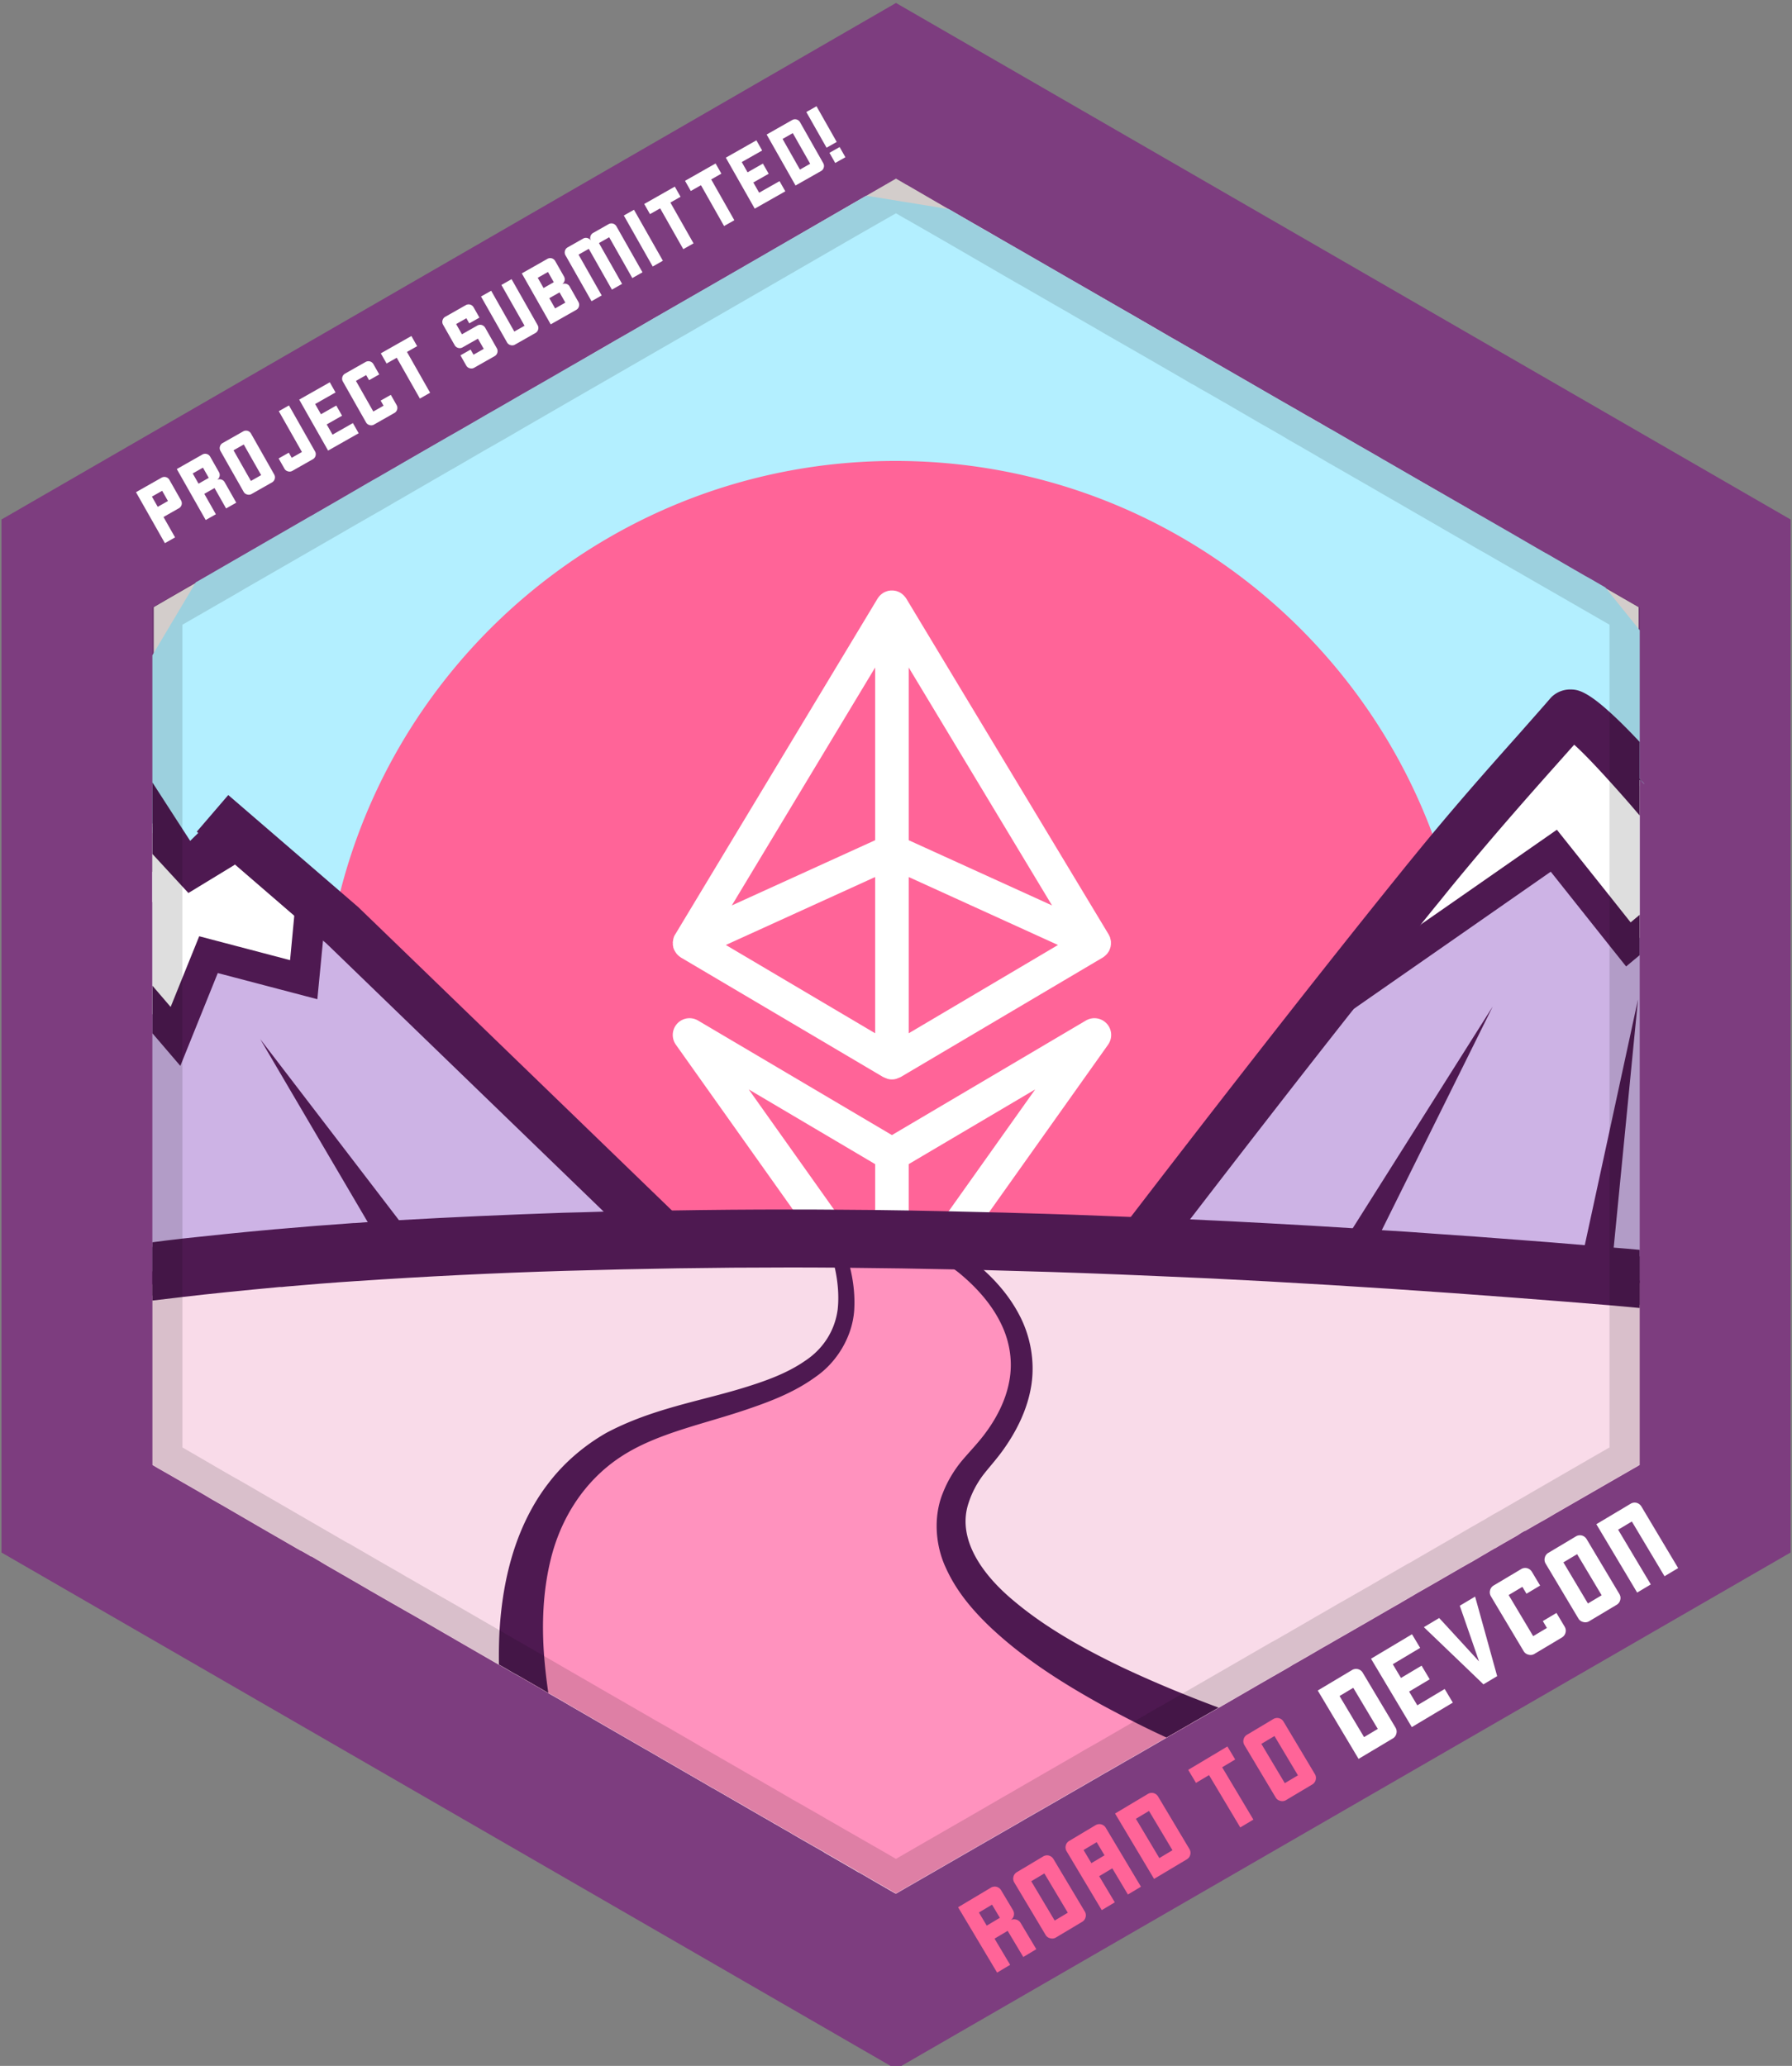 <svg xmlns="http://www.w3.org/2000/svg" id="Layer_1" x="0" y="0" version="1.1" viewBox="0 0 111.031 127.992" xml:space="preserve"><rect x="0" y="0" width="111.031" height="127.992" fill="#808080" stroke="none"/><style>.st5{fill:#ff6498}.st6{fill:#4e1951}.st7{fill:#cdb3e5}.st8{fill:#fff}</style><linearGradient id="SVGID_1_" x1="-289.467" x2="-288.76" y1="-260.315" y2="-259.608" gradientUnits="userSpaceOnUse"><stop offset="0" stop-color="#dedfe3"/><stop offset=".178" stop-color="#dadbdf"/><stop offset=".361" stop-color="#cecfd3"/><stop offset=".546" stop-color="#b9bcbf"/><stop offset=".732" stop-color="#9ca0a2"/><stop offset=".918" stop-color="#787d7e"/><stop offset="1" stop-color="#656b6c"/></linearGradient><path id="Layer_63_4_" fill="#7d3d7f" d="M110.943 96.184l-55.428 32-55.423-32v-64l55.423-32 55.428 32z"/><path fill="#f2ece9" d="M101.526 37.617v53.14l-1.45.83-.19.11-.2.11v.01l-.41.24-.25.14-2.54 1.47-2.04 1.17-.14.08-1.18.68-.41.23-1.55.9-.02.01-.29.16-.13.05-.11.07-1.44.83-.7.4-.65.37-.24.14-.17.1-.01.01-.34.19-.3.17-.82.47-.23.13-.04.03-.72.41v.01l-.51.29-.45.26-.02.02h-.01l-1.07.62-.16.09-.31.18-.24.14-.23.14-.21.13-.06.03-.97.56-.06.04-.09.05-.18.1-.09.05-.12.07-.08.05-.41.24-.03.01-.16.09v.01l-.78.45-.06.03-.12.06-.02.02-.04.02-.29.17-.15.09-.06.03-.27.16-.13.07-.11.06-.16.09-.13.08-.05.03-.3.17-.02.01-.08.05-.14.08-.02.01h-.01l-.71.42-1.01.59-.05.03-.15.08-.25.14v.01l-.27.15-.1.06-.05.03-.16.09-.84.48-.11.07-.42.24-.01.01-1.05.61-.15.08-.63.36-.06.03-.07.04-.25.14v.01l-.84.48-.03.01-.04.03-.31.18h-.01l-1.3.76-.12.07-.07.04-.18.11-.04.02-.24.14-.09.05-.73.42-.29.17-.56.32-.31.18-.04.03-.01.01-.52.3-1.49.85-.01.01-.3.17-.13.08-2.24 1.29-.99.57-.05.03-.01.01-.24.13-.21.12-1.01.59-.83.47-.13.08-.56.32h-.01l-.32.19-.46.27-.02.01-.35-.2-1.07-.62-.54-.32-.23-.13-.08-.04-.03-.01-.04-.02-.2-.12-.55-.32-.95-.55-.32-.18-.1-.07-.78-.45-.58-.33-1.16-.68-.08-.04-.26-.15-.09-.05-.16-.09-.03-.03-.09-.05-.2-.11-.12-.07-.15-.09-.29-.17-.16-.09-.36-.2-.71-.41-.1-.06-.53-.31-.88-.51-.22-.12-.27-.16-1.66-.96-.78-.45-.28-.16-.56-.33-.77-.44-2.41-1.39-.69-.4-.03-.02-1.3-.75-.39-.23-.54-.31-.8-.46-.14-.09-.01-.01-.03-.02-.37-.21-.23-.13-.47-.27-.56-.32-.18-.1-.02-.01-.27-.15-.07-.04-.06-.04-.15-.09-.43-.25-.37-.21-.13-.08-.03-.02-.27-.15-.19-.11-.29-.17-.55-.32-.04-.02-.16-.1-.39-.23-.09-.05-.44-.25-.06-.03-.78-.46-.16-.09-.48-.28-.84-.48-.61-.35-.23-.13-.59-.34-.09-.05-.12-.07-.31-.18-.07-.04-.01-.01-.11-.06-.1-.06h-.01l-.01-.01-.7-.4-.33-.19c-.01-.01-.01-.01-.02-.01l-.05-.03-.69-.4-.35-.2v-.01l-.67-.38-.1-.06-.21-.12-.13-.08-.15-.09-.04-.02-.49-.28-2.11-1.23-.29-.17s-.01 0-.02-.01l-.28-.16-.04-.02-.01-.01-.23-.13-.47-.27h-.01l-1.3-.75-.03-.02-1-.58-.21-.12-1.86-1.07-.16-.09-1.48-.86-.04-.02-.04-.02-.03-.02v-53.14l.93-.54 1.04-.6 9.38-5.41.3-.17 2.3-1.33.38-.22.75-.44.98-.57.26-.15.1-.06.33-.19 1.5-.86.44-.25 2.56-1.47.6-.35.45-.26.53-.31.17-.09.6-.34.92-.53.14-.08.78-.45.02-.01.36-.21.09-.05.35-.21 1.1-.65.52-.3 1.19-.68.11-.06.34-.19.64-.37.22-.13.47-.28.21-.12.53-.3.66-.38h.01l.05-.03.06-.04.82-.47 1.46-.84.12-.07 1.86-1.07c0-.01.01-.01.01-.01l1.39-.8.19-.11.27-.16.11-.06.01-.01 4.9-2.84 2.48-1.43.65.38h.01l2.36 1.37 1.77 1.02.96.55.94.55h.01l.82.48.04.02.66.38 1.94 1.12.68.4h.01l.37.21 2.67 1.54.82.47.36.21.6.34 1.51.88 2.45 1.41 2.41 1.39.05.03 1.04.61 1.6.91.22.13.48.27.14.08.01.01.03.01.54.31.15.09.07.04h.01l.51.31.33.2h.02l.47.27.11.06.24.14.62.36.44.25.07.04.05.03.7.4.05.03.09.06.07.04 1.08.62.02.01.17.1.22.13h.01l.09.06.09.05.06.03.47.27.95.55.23.13.62.36.01.01 1.07.61.43.25.04.03v.01l.12.06.14.08.26.15.02.02.38.22 1.46.84.06.04.87.49.27.16.74.43.2.11.58.33.44.25 1.94 1.12 1.43.83 1.39.8z"/><path fill="#f9dbe9" d="M101.593 79.483v11.28l-.05.03-1.86 1.07-3.28 1.89-.02.01-.54.32-.34.19-.46.26-.03.02-.52.3h-.05v.01l-.12.07-.02.01-.05.03-.24.16-.86.49-.24.14-.2.12-.1.05-.21.12-1.24.73-.02.01-.11.06-.09.05-.07.04-.14.08-.16.09-1.16.67-.24.14-1.03.59-.3.17-.24.14-.01.01-.25.14v.01l-.08.04-.43.25-.06.04-.46.26-.33.19-1.07.62-1.39.8-.7.4-.1.06-.09.05-.24.14-.39.22-1.03.6-.28.16-.58.33-.21.13-.24.14-.63.36-.01.01-.13.07-.59.34-.21.12-2.59 1.5-.63.36-.47.27-.12.07-.02.01-.32.18-.2.12-.7.4-.17.1-.6.34-.76.44-.4.23-.43.25-.91.52-.09.05-.36.21-.75.43-.13.07-.22.13-.05.03-.27.16-.13.07-.6.35-.33.19-.16.09-1.47.85-.07.04-1.57.9-.02.01-.39.23-.19.11-2.4 1.38-.19.11-.59.34-3.59 2.07-.14.08-.55.32-.02-.01-.21-.12-.43-.25-.18-.1-2.3-1.33-.71-.41-.03-.02-.03-.01-.03-.02-.24-.14-.22-.13-.25-.15-.27-.15-.15-.08-.54-.31-.14-.08-.75-.43v-.01l-.52-.29-.38-.23-.24-.13-.09-.05-.3-.18-.04-.02-.13-.07-.45-.26-.1-.06-.24-.14-.84-.49h-.01l-1.39-.8-.22-.12-.27-.16-1.66-.96-.78-.45-.28-.16-.56-.33-.77-.44-2.41-1.39-.69-.4-.03-.02-1.3-.75-.39-.23-.54-.31-.41-.23-.39-.23-1.25-.72-.03-.02-.36-.2h-.01l-.19-.11-.44-.26-.39-.22-1.7-.98-3.37-1.95-.6-.34-.56-.32-.49-.28-1.22-.7-1.1-.64-1.58-.91-.99-.59h-.03l-.05-.02-.07-.05-.51-.29h-.02l-2.34-1.35-2.53-1.47-.37-.21-.28-.16-.25-.15-.05-.03-.41-.24-2.19-1.26-.39-.22-.37-.22v-11.19l1.86-.11 32.77-1.85.24-.01 7.02-.4.92-.05 3.69-.21.46.03 2.24.12.15.01.31.02 5.14.28h.01l4.11.23 14.72.82h.01l1.38.08 15.25.85 1.87.1z"/><path fill="#b3efff" d="M101.893 48.585l-.3-.27v.39l-1.87-1.76-1.41-1.32-.93-.88-3.42 3.17-.02.02-2.1 1.94-2.8 2.63-1.66 1.56-.33-.34-4.66-4.79-10.94-11.62-12.97-3.64-22.42 8.23-11.5 16.58-.87 1.25-.19.27-2.89-2.6-.47-.42-.47-.42-.73-.66-1.7-1.53-2.94-2.65-.26-.23-2.74.83-.71.21-.25.08-.35.1-.55-1.12v-11l2.69-4.52h.01l7.1-4.1h.01l1.92-1.11 1.65-.96.65-.37.78-.45.28-.16.07-.04.29-.17 2.88-1.66.44-.25.94-.54 1.15-.67.18-.1.89-.51.45-.26.36-.21 1.83-1.05.97-.56.45-.26 1.45-.83.52-.3.75-.44.44-.25.45-.26 1.52-.88.52-.3.59-.34 2.47-1.42 3-1.73.5-.29 1.37-.79 4.02-2.32.64-.37 5.11.83.02.01 1.5.87.96.55.92.53.02.02h.01l.76.43 3.57 2.06 2.76 1.59 1.01.58.87.51 1.5.87.03.01 6.3 3.63.24.14.87.5.23.13.14.08.45.27.14.08.01.01.03.01h.01l.53.31h.01l.02.01.2.11v.01l.37.21.16.09h.01l.81.47.36.21.59.34.47.27.09.05.71.41.07.04.13.08.11.06.97.56.02.01.05.03 1.14.66 1.74 1 1.06.61.69.4.3.17.02.01 1.91 1.1.74.43.12.07 1.21.7.04.02h.01l1.77 1.03.09.05.57.33.31.17.93.54 2.13 2.65v9.19c.1.11.2.23.3.35z"/><path fill="#ff92be" d="M71.673 105.835l2.27.85-.2.12-.7.4-.17.1-.6.34-.76.44-.4.23-.43.25-.91.52-.09.05-.36.21-.75.43-.13.07-.22.13-.05.03-.27.16-.13.07-.6.35-.33.19-.16.09-1.47.85-.07.04-1.57.9-.02.01-.39.23-.19.11-2.4 1.38-.19.11-.59.34-3.59 2.07-.14.08-.55.32-.02-.01-.21-.12-.43-.25-.18-.1-2.3-1.33-.71-.41-.03-.02-.03-.01-.03-.02-.24-.14-.22-.13-.25-.15-.27-.15-.15-.08-.54-.31-.14-.08-.75-.43v-.01l-.52-.29-.38-.23-.24-.13-.09-.05-.3-.18-.04-.02-.13-.07-.45-.26-.1-.06-.24-.14-.84-.49h-.01l-1.39-.8-.22-.12-.27-.16-1.66-.96-.78-.45-.28-.16-.56-.33-.77-.44-2.41-1.39-.69-.4-.03-.02-1.3-.75-.39-.23-.54-.31-.41-.23-.39-.23-1.25-.72-.03-.02c-.28-.98-.56-1.96-.74-2.55-.1-.35-.16-.57-.16-.57l2.26-5.81 2.36-3.35 3.72-2.54 3.63-1.36 4.71-1.45 2.81-1.99 1.27-1.73.27-2.35.06-1.68.02-.6.01-.17 1.15-.17.67-.1 2.62-.26 1.68-.16.12-.01.29-.03.05.07.27.35.11.14.84 1.08 2.45 3.17.72 4.35-2.45 4.35-1.81 3.72 2.18 5.17 9.61 6.16.65.24z"/><path d="M90.975 64.059c0 4.79-.958 9.366-2.683 13.534h-9.055c-2.36-.132-4.647-.24-6.887-.335a476.74 476.74 0 00-8.624-.312c.252.204.503.42.767.647H36.106l-.108-.132-.36-.467-.047-.06c-4.899.156-9.21.384-12.948.635a35.434 35.434 0 01-2.084-19.918c3.007-16.553 17.5-29.094 34.915-29.094 16.469 0 30.314 11.211 34.327 26.41a35.557 35.557 0 011.174 9.092z" class="st5"/><path d="M51.423 73.245l.006.002c-.015-.002-.004-.014-.006-.002zM73.263 104.925c.74.3 1.49.59 2.24.87l-.63.36-.47.27-.12.07-.02.01-.32.18-.2.12-.7.4-.17.1-.6.34c-.68-.31-1.36-.64-2.03-.98a92.5 92.5 0 01-1.96-1.03c-2.45-1.36-4.86-2.87-6.97-4.87-1.05-1.01-2.04-2.16-2.69-3.59-.67-1.4-.81-3.21-.2-4.69.29-.74.7-1.41 1.17-1.98.51-.6.94-1.04 1.34-1.56.78-1.01 1.38-2.16 1.6-3.37.23-1.2.04-2.46-.52-3.59-.55-1.13-1.42-2.13-2.42-2.98-.15-.13-.3-.25-.46-.36-.49-.39-1-.74-1.54-1.05-.21-.13-.41-.25-.63-.36-.18-.1-.37-.2-.56-.28a19.8 19.8 0 00-2.9-1.18c.24.01.47.01.72.03h.01l.01.01c.2.46.9.51 1.08.1.08.01.16.01.23.02.15.02.27-.01.38-.06.07-.04.13-.09.18-.15.06.03.13.05.19.08.85.36 1.67.78 2.46 1.26.01 0 .02.01.03.02.19.12.39.24.58.37.07.05.14.09.21.14.25.17.49.35.73.54.22.18.43.36.64.55.86.78 1.62 1.68 2.18 2.74.7 1.3 1 2.88.77 4.38s-.92 2.87-1.76 4.04c-.42.59-.94 1.15-1.29 1.62-.36.5-.64 1.04-.82 1.59-.79 2.23.8 4.47 2.74 6.09 1.97 1.67 4.32 2.98 6.73 4.14 1.23.58 2.49 1.13 3.76 1.64zM52.923 81.215c-.12 1.6-1.06 3.16-2.35 4.06-1.28.94-2.71 1.5-4.11 1.98-2.79.97-5.74 1.51-8 3-2.27 1.49-3.76 3.85-4.37 6.48-.45 1.89-.53 3.87-.38 5.86.06.77.15 1.53.26 2.29l-.39-.23-1.25-.72-.03-.02-.36-.2h-.01l-.19-.11-.44-.26-.39-.22c-.01-.7 0-1.41.04-2.12.1-1.65.36-3.3.87-4.91.48-1.5 1.19-2.96 2.17-4.22.97-1.27 2.21-2.32 3.57-3.1 2.82-1.5 5.75-1.95 8.49-2.79 1.37-.42 2.71-.9 3.82-1.67 1.13-.74 1.86-1.88 2.03-3.2.09-.84.01-1.72-.18-2.58-.07-.32-.16-.63-.26-.94-.04-.14-.08-.28-.13-.41-.02-.05-.03-.1-.05-.15-.14-.41-.32-.81-.49-1.21l.89-.03c.14.31.3.61.42.93.05.14.1.27.15.41.06.15.11.31.16.46.04.12.07.23.1.34.06.2.12.4.16.61.21.86.31 1.75.25 2.67z" class="st6"/><path d="M101.893 48.585l-.3-.27v31.02c-.63-.05-1.25-.11-1.87-.16-2.33-.2-4.61-.39-6.85-.56-2.78-.22-5.5-.41-8.16-.58-.68-.05-1.36-.09-2.04-.13-1.79-.12-3.54-.22-5.26-.31-2.36-.13-4.65-.24-6.89-.34.02-.02.03-.05.06-.07a239.973 239.973 0 012.14-2.79c.29-.37.59-.76.9-1.17l.02-.02c.29-.38.6-.77.91-1.18 0-.01.01-.02.02-.03.24-.31.49-.62.74-.95a1600.64 1600.64 0 017.28-9.33c.38-.48.76-.96 1.14-1.43a523.607 523.607 0 015.58-6.97c1.7-2.04 3.29-3.87 4.63-5.38l.02-.02c1.44-1.63 2.57-2.88 3.2-3.64.24-.29 1.28.6 2.56 1.93.59.61 1.23 1.31 1.87 2.03.1.11.2.23.3.35zM15.363 50.695l-.86.84-1.33-1.15zM41.193 76.655c-4.06.12-11.69.41-16.3.64-.41.02-.79.04-1.15.06-.43.03-.82.05-1.15.07-.04.01-.08.01-.11.01-1.68.12-4.89.48-4.89.48-.09.01-.18.01-.26.03h-.09c-2.25.2-4.23.4-5.94.59-.66.09-1.28.16-1.86.23v-27.54l.9 1.39.58.9c.1.16.23.26.38.31.65.23 1.59-.5 1.44-.57l.49-.48 1.07-1.05.2-.19 5.13 4.44h.01l.01.01.1.09.44.38.52.45.51.44 2.47 2.39 15.81 15.29h.01l1.68 1.63z" class="st7"/><path d="M19.753 56.055v.02l-.08.49-.19 1.25-.44 2.91-6.29-1.49-1.45 3.83-.49 1.29-1.37-1.53v-11.82l1.15 1.53.71.93.29.39 1.64-1.08.82-.54 3.19 2.14 2.39 1.6h.01l.01.01zM101.593 48.315v9.78l-.7.48-1.17-1.47-3.21-4.04-6.32 3.58-3.02 1.71-2.46 1.39.25-.32 4.46-5.75 3.28-4.22 4.79-3.27.05-.04.77-.52.1-.07 1.31 1.14zM68.783 58.115v-.03c-.03-.07-.06-.13-.09-.19l-12.54-20.81c-.02-.03-.03-.05-.05-.07-.01-.01-.02-.03-.03-.04-.06-.07-.13-.14-.21-.2-.01-.01-.02-.01-.03-.02a.898.898 0 00-.28-.13s-.01 0-.01-.01h-.02c-.03-.01-.07-.01-.1-.02-.03 0-.05-.01-.07-.01h-.18c-.02 0-.04.01-.06.01-.04 0-.07.01-.11.02h-.02c0 .01-.01.01-.01.01-.1.03-.2.07-.28.13-.01.01-.02.01-.03.02-.08.06-.15.12-.21.2-.01.01-.02.03-.03.04-.02.02-.03.04-.05.07l-12.54 20.81c-.04.06-.07.12-.09.19 0 .01-.01.02-.01.03-.02.08-.03.15-.04.22 0 .01-.01.03-.01.04s.01.02.01.03c-.01.08 0 .15.01.22.01.01.01.03.01.04v.02c.02.07.05.15.09.22a1.527 1.527 0 00.14.21c.02.01.03.03.05.05.06.06.13.11.2.16l12.54 7.41h.02c.05.03.1.05.16.07.03.01.05.03.08.03.09.03.18.04.27.04.09 0 .18-.01.27-.04.03 0 .05-.02.08-.03.06-.02.11-.04.17-.07h.01l12.53-7.41c.08-.05.14-.1.2-.16l.05-.05c.05-.05.08-.11.12-.16.01-.02.02-.04.03-.05.03-.07.06-.15.08-.22 0-.01 0-.01.01-.02v-.04c.02-.07.02-.14.02-.22v-.07c-.01-.07-.02-.14-.05-.22zm-14.56 5.9l-9.25-5.47 9.25-4.21v9.68zm0-11.96l-8.88 4.04 8.88-14.74v10.7zm2.08-10.7l8.88 14.74-8.88-4.04v-10.7zm4.11 20.23l-4.11 2.43v-9.68l9.25 4.21-5.14 3.04z" class="st8"/><path d="M68.573 63.417c-.332-.36-.87-.44-1.292-.191l-12.018 7.097-12.012-7.097a1.039 1.039 0 00-1.376 1.495l7.672 10.808c.609.035 1.22.077 1.84.135.277.027.562.042.846.06l-5.842-8.23 7.833 4.629v3.693c.688.02 1.383.04 2.078.066v-3.76l7.837-4.628-6.028 8.488c.792.064 1.568.168 2.325.315l8.22-11.575c.283-.4.25-.944-.083-1.305z" class="st8"/><path d="M101.593 77.435v3.6c-.62-.06-1.25-.11-1.87-.17-1.97-.16-3.91-.32-5.79-.46-5.17-.4-10.36-.74-15.42-1.02-2.36-.13-4.64-.24-6.87-.33-2.97-.13-5.84-.24-8.59-.31l-2.1-.06c-.21 0-.42-.01-.63-.01l-1.19-.03c-2.23-.05-4.38-.08-6.46-.1-.06 0-.12 0-.18-.01h-.77c-1.01-.01-1.99-.01-2.96-.01-4.48 0-8.98.07-13.75.21-4.39.13-8.73.35-12.88.63-1.57.1-3.02.22-4.38.34l-.29.03h-.13c-2.34.22-4.35.42-6.03.62-.67.08-1.29.15-1.86.22v-3.61c.57-.08 1.19-.15 1.86-.23 1.64-.18 3.57-.38 5.78-.58l.15-.01c.04 0 .07-.01.11-.01 1.48-.13 2.96-.25 4.55-.36h.08l.81-.06 1.93-.12c3.32-.19 6.74-.34 10.19-.46.84-.02 1.68-.04 2.5-.07.71-.01 1.4-.02 2.1-.04h.01l2.12-.03c2.4-.04 4.77-.06 7.13-.06h.36c.84 0 1.69 0 2.56.01.83.01 1.68.01 2.54.02l2.08.03c.82.02 1.64.03 2.48.05l2.49.06h.01c.62.01 1.23.03 1.86.05 2.24.06 4.54.14 6.92.24.57.02 1.15.04 1.74.07h.09c.61.03 1.22.05 1.84.08 1.63.07 3.28.16 4.97.25s3.4.19 5.11.3c.6.04 1.2.07 1.8.12 1.04.06 2.08.13 3.13.21 1.82.12 3.65.26 5.47.4 1.3.1 2.63.2 3.98.32.51.04 1.02.08 1.53.13.09 0 .17.01.26.02.53.04 1.07.09 1.61.14zM101.593 56.675v2.5l-.84.7-1.03-1.29-3.64-4.58-5.64 3.93-6.58 4.58-.01.01v.01l-.47.32-.79-1.14-.3-.43 1.44-1 1.23-.86 3.07-2.14v-.01l2-1.39 6.43-4.48 3.26 4.09 1.31 1.65zM20.233 56.035l-.04.42-.05.53-.13 1.29-.35 3.63-6.17-1.62-2.19 5.43-.13.32-1.73-2.02v-2.95l1.13 1.32.73-1.81 1.04-2.57 5.63 1.48.26-2.75.09-.89.62.06.69.07h.01z" class="st6"/><path d="M82.531 78.125l9.957-15.769-8.286 16.707zM24.046 77.863l-7.923-13.487 9.513 12.417zM97.979 78.125l3.511-16.208-1.617 16.505z" class="st6"/><path d="M84.963 59.425l-1.23.86c-.38.47-.76.95-1.14 1.43a1600.51 1600.51 0 00-7.28 9.33c-.25.33-.5.64-.74.95-.01.01-.02.02-.02.03-.31.41-.62.8-.91 1.18l-.02.02c-.31.41-.61.8-.9 1.17s-.57.73-.83 1.07c.61.03 1.22.05 1.84.08 2.57-3.34 6.29-8.16 10.12-13.01v-.01l.01-.01c1.11-1.4 2.22-2.8 3.31-4.16l.86-1.07-3.07 2.14zm0 0l-1.23.86c-.38.47-.76.95-1.14 1.43a1600.51 1600.51 0 00-7.28 9.33c-.25.33-.5.64-.74.95-.01.01-.02.02-.02.03-.31.41-.62.8-.91 1.18l-.02.02c-.31.41-.61.8-.9 1.17s-.57.73-.83 1.07c.61.03 1.22.05 1.84.08 2.57-3.34 6.29-8.16 10.12-13.01v-.01l.01-.01c1.11-1.4 2.22-2.8 3.31-4.16l.86-1.07-3.07 2.14zm0 0l-1.23.86c-.38.47-.76.95-1.14 1.43a1600.51 1600.51 0 00-7.28 9.33c-.25.33-.5.64-.74.95-.01.01-.02.02-.02.03-.31.41-.62.8-.91 1.18l-.02.02c-.31.41-.61.8-.9 1.17s-.57.73-.83 1.07c.61.03 1.22.05 1.84.08 2.57-3.34 6.29-8.16 10.12-13.01v-.01l.01-.01c1.11-1.4 2.22-2.8 3.31-4.16l.86-1.07-3.07 2.14zm0 0l-1.23.86c-.38.47-.76.95-1.14 1.43a1600.51 1600.51 0 00-7.28 9.33c-.25.33-.5.64-.74.95-.01.01-.02.02-.02.03-.31.41-.62.8-.91 1.18l-.02.02c-.31.41-.61.8-.9 1.17s-.57.73-.83 1.07c.61.03 1.22.05 1.84.08 2.57-3.34 6.29-8.16 10.12-13.01v-.01l.01-.01c1.11-1.4 2.22-2.8 3.31-4.16l.86-1.07-3.07 2.14zm0 0l-1.23.86c-.38.47-.76.95-1.14 1.43a1600.51 1600.51 0 00-7.28 9.33c-.25.33-.5.64-.74.95-.01.01-.02.02-.02.03-.31.41-.62.8-.91 1.18l-.02.02c-.31.41-.61.8-.9 1.17s-.57.73-.83 1.07c.61.03 1.22.05 1.84.08 2.57-3.34 6.29-8.16 10.12-13.01v-.01l.01-.01c1.11-1.4 2.22-2.8 3.31-4.16l.86-1.07-3.07 2.14zm16.63-11.19v-2.27c-.76-.81-1.37-1.41-1.87-1.86-1.52-1.38-2.05-1.38-2.41-1.39h-.02c-.5 0-.97.22-1.28.6-.43.5-1.08 1.23-1.89 2.15-1.38 1.55-3.3 3.7-5.38 6.2-.55.66-1.11 1.35-1.69 2.06l-.24.3c-6.07 7.51-13.29 16.86-16.75 21.37-.27.35-.51.66-.73.95l-.58.76-.39.51-.78 1.02 2.88.12c2.23.09 4.51.2 6.87.33 5.07.28 10.26.62 15.42 1.02 2.26.18 4.59.37 6.97.57.62.06 1.24.11 1.87.17v-3.01l-1.65-.15c-.07 0-.15-.01-.22-.02-.54-.04-1.08-.09-1.61-.14-1.75-.14-3.46-.28-5.13-.41-1.46-.11-2.92-.22-4.38-.32-1.06-.08-2.12-.15-3.17-.21-.62-.05-1.24-.09-1.85-.12-2.04-.14-4.08-.26-6.09-.37-1.37-.07-2.71-.14-4.03-.2.09-.12.18-.23.27-.35 2.57-3.34 6.29-8.16 10.12-13.01v-.01l.01-.01c1.11-1.4 2.22-2.8 3.31-4.16l.86-1.07v-.01c.38-.47.74-.92 1.11-1.37.23-.28.46-.57.68-.84 2.52-3.08 4.91-5.78 6.54-7.61.42-.47.8-.9 1.13-1.27.01-.02.03-.03.04-.05l.01.01c.55.49 1.31 1.29 2.18 2.25.58.64 1.22 1.36 1.87 2.13v-2.21l.3.27c-.1-.12-.2-.24-.3-.35zm-16.63 11.19l-1.23.86c-.38.47-.76.95-1.14 1.43a1600.51 1600.51 0 00-7.28 9.33c-.25.33-.5.64-.74.95-.01.01-.02.02-.02.03-.31.41-.62.8-.91 1.18l-.02.02c-.31.41-.61.8-.9 1.17s-.57.73-.83 1.07c.61.03 1.22.05 1.84.08 2.57-3.34 6.29-8.16 10.12-13.01v-.01l.01-.01c1.11-1.4 2.22-2.8 3.31-4.16l.86-1.07-3.07 2.14zm0 0l-1.23.86c-.38.47-.76.95-1.14 1.43a1600.51 1600.51 0 00-7.28 9.33c-.25.33-.5.64-.74.95-.01.01-.02.02-.02.03-.31.41-.62.8-.91 1.18l-.02.02c-.31.41-.61.8-.9 1.17s-.57.73-.83 1.07c.61.03 1.22.05 1.84.08 2.57-3.34 6.29-8.16 10.12-13.01v-.01l.01-.01c1.11-1.4 2.22-2.8 3.31-4.16l.86-1.07-3.07 2.14zm0 0l-1.23.86c-.38.47-.76.95-1.14 1.43a1600.51 1600.51 0 00-7.28 9.33c-.25.33-.5.64-.74.95-.01.01-.02.02-.02.03-.31.41-.62.8-.91 1.18l-.02.02c-.31.41-.61.8-.9 1.17s-.57.73-.83 1.07c.61.03 1.22.05 1.84.08 2.57-3.34 6.29-8.16 10.12-13.01v-.01l.01-.01c1.11-1.4 2.22-2.8 3.31-4.16l.86-1.07-3.07 2.14zm0 0l-1.23.86c-.38.47-.76.95-1.14 1.43a1600.51 1600.51 0 00-7.28 9.33c-.25.33-.5.64-.74.95-.01.01-.02.02-.02.03-.31.41-.62.8-.91 1.18l-.02.02c-.31.41-.61.8-.9 1.17s-.57.73-.83 1.07c.61.03 1.22.05 1.84.08 2.57-3.34 6.29-8.16 10.12-13.01v-.01l.01-.01c1.11-1.4 2.22-2.8 3.31-4.16l.86-1.07-3.07 2.14zm0 0l-1.23.86c-.38.47-.76.95-1.14 1.43a1600.51 1600.51 0 00-7.28 9.33c-.25.33-.5.64-.74.95-.01.01-.02.02-.02.03-.31.41-.62.8-.91 1.18l-.02.02c-.31.41-.61.8-.9 1.17s-.57.73-.83 1.07c.61.03 1.22.05 1.84.08 2.57-3.34 6.29-8.16 10.12-13.01v-.01l.01-.01c1.11-1.4 2.22-2.8 3.31-4.16l.86-1.07-3.07 2.14zM44.323 77.595l-.01-.01-2.68-2.59-17.07-16.51-2.36-2.28-1.11-.96-6.95-5.99-.97 1.13-.98 1.14.09.08-.5.49-.48-.74-1.86-2.88v5.52l.21.32c.38.6.96.96 1.65 1.03.27.04.56.02.86-.04.42-.09 1.4-.47 1.86-1.21l.54-.53 3.67 3.17 1.25 1.08.53.46.17.14.22.21 17 16.44.21.21c-4.01.14-9.21.35-12.73.53h-.01c-.74.04-1.41.07-1.98.11l-.52.03-.33.03c-1.74.13-4.49.44-4.68.46-.04 0-.08 0-.12.01h-.13c-2.23.2-4.17.4-5.81.59-.67.07-1.29.15-1.86.22v3.01c.56-.06 1.18-.14 1.86-.22 1.68-.19 3.69-.4 6.03-.61l.43-.03c.03 0 3.2-.36 4.82-.47 3.77-.26 14.01-.64 18.66-.79l3.54-.11-.46-.44z" class="st6"/><path d="M14.993 55.985l-3.69-.07-1.86-.03v-2.98l1.86 2.02.37.4 2.89-1.76z" class="st8"/><path d="M99.463 36.395l-.93-.54-.31-.17-.57-.33-.09-.05-1.77-1.03h-.01l-.04-.02-1.21-.7-.12-.07-.74-.43-1.91-1.1-.02-.01-.3-.17-.69-.4-1.06-.61-1.74-1-1.14-.66-.05-.03-.02-.01-.97-.56-.11-.06-.13-.08-.07-.04-.71-.41-.09-.05-.47-.27-.59-.34-.36-.21-.81-.47h-.01l-.16-.09-.37-.21v-.01l-.2-.11-.02-.01h-.01l-.53-.31h-.01l-.03-.01-.01-.01-.14-.08-.45-.27-.14-.08-.23-.13-.87-.5-.24-.14-6.3-3.63-.03-.01-1.5-.87-.87-.51-1.01-.58-2.76-1.59-3.57-2.06-.76-.43h-.01l-.02-.02-.92-.53-.96-.55-1.5-.87-.02-.01-.25-.14-2.36-1.37h-.01l-.65-.38-1.84 1.06-.64.37-4.02 2.32-1.37.79-.5.29-3 1.73-2.47 1.42-.59.34-.52.3-1.52.88-.45.26-.44.25-.75.44-.52.3-1.45.83-.45.26-.97.56-1.83 1.05-.36.21-.45.26-.89.51-.18.1-1.15.67-.94.54-.44.25-2.88 1.66-.29.17-.07.04-.28.16-.78.45-.65.37-1.65.96-1.92 1.11h-.01l-7.1 4.1h-.01l-.33.19-2.06 1.19-.3.17v53.12l.37.22.39.22 2.19 1.26.41.24.05.03.25.15.28.16.37.21 2.53 1.47 2.34 1.35h.02l.51.29.07.05.05.02h.03l.99.59 1.58.91 1.1.64 1.22.7.49.28.56.32.6.34 3.37 1.95 1.7.98.39.22.44.26.19.11h.01l.36.2.03.02 1.25.72.39.23.41.23.54.31.39.23 1.3.75.03.02.69.4 2.41 1.39.77.44.56.33.28.16.78.45 1.66.96.27.16.22.12 1.39.8h.01l.84.49.24.14.1.06.45.26.13.07.04.02.3.18.09.05.24.13.38.23.52.29v.01l.75.43.14.08.54.31.15.08.27.15.25.15.22.13.24.14.03.02.03.01.03.02.71.41 2.3 1.33.18.1.43.25.21.12.02.01.55-.32.14-.08 3.59-2.07.59-.34.19-.11 2.4-1.38.19-.11.39-.23.02-.01 1.57-.9.07-.04 1.47-.85.16-.09.33-.19.6-.35.13-.07.27-.16.05-.03.22-.13.13-.07.75-.43.36-.21.09-.05.91-.52.43-.25.4-.23.76-.44.6-.34.17-.1.7-.4.2-.12.32-.18.02-.01.12-.07.47-.27.63-.36 2.59-1.5.21-.12.59-.34.13-.07.01-.01.63-.36.24-.14.21-.13.58-.33.28-.16 1.03-.6.39-.22.24-.14.09-.05.1-.06.7-.4 1.39-.8 1.07-.62.33-.19.46-.26.06-.04.43-.25.08-.04v-.01l.25-.14.01-.01.24-.14.3-.17 1.03-.59.24-.14 1.16-.67.16-.09.14-.08.07-.04.09-.05.11-.06.02-.01 1.24-.73.21-.12.1-.05.2-.12.24-.14.86-.49.24-.16.05-.03.02-.01.12-.07v-.01h.05l.52-.3.03-.02.46-.26.34-.19.54-.32.02-.01 3.28-1.89 1.86-1.07.05-.03v-53.12l-2.13-1.23zm.26 53.28l-1.2.69-3.22 1.86-.86.5-.09.05-1.47.85-.04.02-.07.04-.09.05-.02.01-.21.12-.24.14-.16.1-.27.15-.57.33-.06.03-.02.01-.03.02-.31.18-.5.29-1.12.65-.02.01-1.14.66-.67.39-.03.01-.05.03-.04.02-.07.04-.14.08-1.11.64-.02.01-.02.01-.89.52-1.43.82-.44.25-.04.02-.14.08-.34.2-.38.22-.68.39-.26.15-.2.12-.05.03-.04.02-.57.33-.21.12-.51.3h-.01l-.24.14-.17.1-.25.14-.02.01-.09.05-.02.02h-.01l-.05.02-1.87 1.08-1.8 1.04-.59.34-.21.12-1.09.63-1.21.7-.18.1-.2.11-.22.13-.33.19-.46.27-.14.08-.08.05-.2.11-.17.1-.14.08-.74.43-.14.08-.24.14-.1.06-.18.1-.24.14-.03.02-.12.07-.94.53-.51.3-.38.22-.26.15-.09.05-2.98 1.72-.22.13-.31.18-.15.08-.81.47-.07.04-.62.36-1.02.59-.61.35-2.31 1.33-1.35.78-.62-.36-.73-.42-2.13-1.22-.03-.02-.12-.07-.05-.03-.14-.08-.37-.21-.33-.19-.17-.1-.1-.06-.6-.34-.14-.08-.25-.15h-.01l-.14-.08-.07-.04-.36-.2-.53-.31-.48-.28-.05-.03-.54-.31-.2-.11-.09-.06-.14-.08-.67-.38-.1-.06-.02-.01-2.93-1.69-.49-.29-1.59-.92-.53-.3-.23-.13-.22-.13-3.16-1.82-.74-.43-.02-.01-2.7-1.56-.01-.01-.53-.3-.79-.46-.27-.15-.03-.01-.32-.19-.14-.08-.07-.04-.61-.36-3.03-1.75-.23-.13-.6-.34-1.86-1.07h-.01l-.02-.01-.01-.01-.51-.3-.68-.39-.68-.39-1.07-.62-.31-.18-.29-.17-.12-.06h-.01l-.43-.25-4.32-2.5-.59-.34-.63-.37-.68-.39-.08-.05-.03-.01-.39-.22-.4-.23-2.67-1.55v-50.97l.52-.3 2.66-1.53.7-.41 5.99-3.45.48-.28.35-.2 1.36-.78.11-.06.64-.37.49-.29.06-.03.21-.12.67-.39 2.23-1.29.44-.25 1.43-.83.29-.17.37-.21 1.07-.61.45-.26.36-.21.03-.02 2.77-1.6.45-.26 3.16-1.82.45-.26 2.76-1.59.4-.23.44-.25 1.43-.83.21-.12.52-.3 2.34-1.35.71-.41 1.16-.67 3.48-2.01.8-.46 1.1-.63 1.12-.64.6.35h.01l2.37 1.36 1.64.95.17.1 1.88 1.09.26.15.71.41.13.07 2.08 1.2.98.56.01.01 1.53.88.51.3.91.52 1.88 1.08 2.11 1.22.54.32.03.01.26.14.01.01.14.09.45.25 1.13.65h.01l.22.13.41.24.62.36.14.08.7.41.88.5.36.21c.01.01.02.01.03.01l.65.39.02.01.12.07.72.41.1.06.83.48.01.01.23.13.45.27h.01l.96.55.62.36.65.37 1.07.62 1.11.64 1.66.96.04.02.1.06.02.01.93.54 1.13.65.1.06 1 .58.02.01.15.08.52.3.97.56.35.2.14.08.37.21.1.06 1.37.79.18.1.26.15 3.54 2.04v50.97z" opacity=".13"/><g><path d="M62.598 118.973a.455.455 0 01.358-.05.452.452 0 01.286.217c.214.359.536.9.967 1.62l-.807.483-.968-1.621-.813.485.967 1.621-.807.483-.968-1.621-.482-.808-.404-.676-.564-.945.808-.482 1.22-.728a.466.466 0 01.354-.056c.125.035.22.107.286.217l.728 1.22c.066.11.084.228.056.355a.466.466 0 01-.217.286zm-.646-.159l-.086-.143-.4-.67-.813.486.485.813.814-.486zM65.273 115.177l1.936 3.242a.452.452 0 01.055.354.455.455 0 01-.214.292l-1.62.968a.442.442 0 01-.359.05.442.442 0 01-.291-.214l-.728-1.22-.499-.835-.709-1.187a.455.455 0 01-.05-.358.452.452 0 01.218-.286l1.62-.968a.466.466 0 01.355-.055c.125.035.22.107.286.217zm.075 3.808l.813-.485-.095-.16-1.358-2.274-.813.485.725 1.215.728 1.22zM70.693 116.89l-.808.482-.967-1.62c-.18.106-.45.268-.813.485.214.359.536.9.967 1.62l-.808.483-.82-1.374-.564-.945-.794-1.33a.455.455 0 01-.05-.358.452.452 0 01.218-.285l1.62-.968a.466.466 0 01.355-.055c.125.034.22.107.286.217l2.178 3.648zm-2.257-1.946l-.086-.143-.4-.67c-.18.106-.45.268-.813.485l.485.813.814-.485zM71.757 111.306l1.935 3.242a.452.452 0 01.056.355.455.455 0 01-.214.291l-1.22.728-.4.24-.408.243-1.007-1.687-1.41-2.363.709-.423.099-.06 1.22-.727a.466.466 0 01.354-.056c.125.035.22.107.286.217zm.075 3.809l.813-.486-.095-.16-1.358-2.274-.813.485.725 1.215.728 1.22zM76.532 109.007l-.808.483 1.935 3.242-.813.485-1.935-3.242-.808.482c-.12-.201-.22-.37-.302-.505l-.18-.302 2.428-1.45.483.807zM79.53 106.665l1.936 3.242a.452.452 0 01.055.355.455.455 0 01-.213.292l-1.621.967a.442.442 0 01-.358.05.442.442 0 01-.291-.214l-.729-1.22c-.133-.223-.3-.501-.498-.835l-.709-1.187a.455.455 0 01-.05-.358.452.452 0 01.217-.285l1.621-.968a.466.466 0 01.355-.055c.125.034.22.107.286.216zm.076 3.809l.813-.485-.095-.16-1.358-2.275-.813.486.725 1.214.728 1.22z" class="st5"/><path d="M84.438 103.637l2.025 3.391c.07.119.09.243.057.371a.476.476 0 01-.223.305l-1.276.762-.42.25-.425.254-1.053-1.764-1.476-2.472.742-.443.103-.061 1.276-.762a.487.487 0 01.371-.058c.131.036.23.112.3.227zm.079 3.984l.85-.508-.1-.167-1.42-2.38-.85.509.758 1.27.762 1.276zM86.296 103.105c.224.376.393.66.508.85l1.276-.761.504.845-1.276.762.508.85 1.696-1.012.504.845-1.696 1.012-.845.505-.504-.845a50899.133 50899.133 0 01-.508-.851l-.504-.845a74407.961 74407.961 0 01-1.012-1.696l.844-.504 1.696-1.012.505.845-1.696 1.012zM88.223 100.809l.948-.567c.412.446 1.235 1.342 2.47 2.689-.196-.574-.594-1.724-1.194-3.45l.949-.566c.229.819.685 2.462 1.367 4.929l-.85.508c-.82-.79-2.05-1.97-3.69-3.543zM94.58 98.737l-.254-.425c-.188.112-.472.28-.851.507l1.52 2.547.85-.508-.253-.426.845-.504.504.845c.071.119.09.242.058.371a.476.476 0 01-.224.305l-1.695 1.012a.462.462 0 01-.375.052.462.462 0 01-.304-.223l-.762-1.276-.522-.874c-.212-.356-.46-.77-.74-1.242a.476.476 0 01-.053-.374.473.473 0 01.227-.3l1.696-1.011a.487.487 0 01.37-.058c.131.036.231.112.3.227l.508.85-.845.505zM98.308 95.357l2.024 3.392c.071.118.09.242.058.37a.476.476 0 01-.223.305l-1.696 1.013a.462.462 0 01-.374.052.462.462 0 01-.305-.224l-.762-1.276-.521-.873-.742-1.242a.476.476 0 01-.052-.374.473.473 0 01.227-.3l1.696-1.012a.487.487 0 01.37-.058c.132.037.231.112.3.227zm.078 3.984l.851-.508-.1-.166c-.315-.53-.789-1.322-1.42-2.38l-.85.508.758 1.27.761 1.276zM101.7 93.333c.507.85 1.266 2.123 2.278 3.816l-.845.505-2.025-3.391-.85.507 2.024 3.392-.845.504-1.053-1.765-1.476-2.471.845-.504 1.276-.762a.487.487 0 01.371-.058c.13.036.23.112.3.227z" class="st8"/></g><g><path d="M10.497 29.731l.717 1.264c.05.089.063.182.039.279a.359.359 0 01-.172.216l-.951.54.717 1.263-.63.358-.3-.527c-.117-.209-.257-.455-.417-.737l-.357-.63-.36-.634-.357-.63.63-.358.951-.539a.359.359 0 01.274-.036.359.359 0 01.216.171zM9.773 31.4c.143-.08.354-.2.634-.36l-.063-.11-.297-.523-.634.36.36.633zM13.43 29.74a.35.35 0 01.276-.033.348.348 0 01.216.172l.717 1.264-.63.357-.717-1.264-.634.36.717 1.264-.63.357-.717-1.264-.357-.63-.299-.527-.418-.737.63-.357.951-.54a.359.359 0 01.274-.036.359.359 0 01.217.172l.539.951c.049.086.06.177.036.274a.359.359 0 01-.171.216zm-.495-.134l-.063-.111-.297-.523c-.14.08-.35.2-.634.36l.36.634.634-.36zM15.554 26.864l1.433 2.528c.05.089.063.18.037.274a.35.35 0 01-.17.22l-1.264.718a.34.34 0 01-.276.032.34.34 0 01-.22-.17l-.54-.951-.37-.651-.524-.926a.35.35 0 01-.032-.276.348.348 0 01.171-.216c.28-.16.702-.398 1.264-.717a.359.359 0 01.274-.037.359.359 0 01.217.172zm-.008 2.932c.143-.08.354-.2.634-.36l-.07-.124c-.224-.394-.56-.985-1.006-1.774l-.635.36c.12.211.3.527.537.947l.54.951zM17.904 25.118l1.611 2.84c.05.09.063.18.037.275a.35.35 0 01-.17.22l-1.264.717a.34.34 0 01-.276.032.34.34 0 01-.22-.17l-.149-.26-.209-.37.63-.356c.04.068.099.174.18.317l.634-.36-1.433-2.528.63-.357zM19.526 25.03l.36.635.95-.54.358.63-.951.54.36.634 1.263-.717.357.63-1.264.717-.63.357-.357-.63-.211-.373-.148-.26-.358-.63-.36-.635-.356-.63.63-.357 1.264-.717.357.63-1.264.717zM22.868 23.555l-.18-.317-.634.36 1.076 1.897c.143-.08.355-.2.635-.36l-.18-.316.63-.357.357.63c.05.088.062.18.036.273a.35.35 0 01-.17.22l-1.263.718a.34.34 0 01-.277.032.34.34 0 01-.22-.17l-.54-.95-.369-.652-.525-.926a.35.35 0 01-.032-.276.348.348 0 01.172-.216c.28-.16.701-.398 1.264-.717a.359.359 0 01.274-.037.359.359 0 01.216.172l.36.634-.63.358zM25.846 21.447l-.63.357 1.434 2.528-.634.36-1.434-2.528-.63.357-.223-.395-.134-.235 1.894-1.074.357.63zM29.076 20.034l-.18-.317-.634.36.36.634.95-.54a.359.359 0 01.275-.036.359.359 0 01.216.172l.717 1.264c.05.089.062.18.036.274a.35.35 0 01-.17.22l-1.263.717a.34.34 0 01-.277.032.34.34 0 01-.22-.169l-.357-.63.63-.357c.038.069.098.174.18.317l.634-.36-.36-.634c-.211.12-.527.3-.947.537a.348.348 0 01-.274.037.356.356 0 01-.223-.174 92473.167 92473.167 0 00-.717-1.264.35.35 0 01-.032-.276.348.348 0 01.172-.217l1.264-.717a.359.359 0 01.274-.036.359.359 0 01.216.172l.36.634-.63.357zM31.697 17.296l1.611 2.841c.05.089.062.18.036.274a.35.35 0 01-.169.22l-1.264.718a.34.34 0 01-.276.032.34.34 0 01-.221-.17l-.67-1.182-.941-1.659.63-.357 1.433 2.528c.143-.08.355-.2.635-.36l-1.434-2.527.63-.358zM34.806 17.617a.35.35 0 01.277-.032.348.348 0 01.216.172l.537.947c.05.088.062.18.036.274a.35.35 0 01-.169.22l-.951.54-.63.357-.357-.63-.36-.634-.357-.63-.15-.266-.21-.368-.357-.63.63-.357.951-.54a.359.359 0 01.274-.036.359.359 0 01.216.172l.54.95c.049.087.06.178.036.275a.359.359 0 01-.172.216zm-1.128.227l.634-.36a2824.374 2824.374 0 01-.36-.634l-.634.36c.08.14.2.35.36.634zm.717 1.264l.634-.36-.063-.111-.297-.523-.634.36.36.634zM38.195 14.025l1.613 2.845-.63.358-1.433-2.529-.635.36 1.434 2.528-.63.357-1.433-2.528-.635.36 1.434 2.528-.63.357-.607-1.071a93451.049 93451.049 0 00-1.006-1.774.35.35 0 01-.032-.276.348.348 0 01.171-.217l.947-.537a.348.348 0 01.274-.036.35.35 0 01.22.17.359.359 0 01-.036-.274.359.359 0 01.172-.217l.952-.54a.359.359 0 01.273-.036.359.359 0 01.217.172zM38.652 13.353c.105-.06.315-.18.63-.357l1.343 2.37c.075.13.224.393.447.788l-.63.357-.746-1.316-1.044-1.842zM42.167 12.192l-.63.357 1.434 2.528-.635.36-1.433-2.528-.63.357-.224-.394-.133-.236 1.894-1.074.357.63zM44.695 10.758l-.63.357 1.434 2.529-.635.36-1.433-2.529-.63.357-.224-.394-.133-.236 1.894-1.074.357.63zM45.959 10.041l.36.635.95-.54.358.63-.951.54.36.634c.562-.32.984-.558 1.264-.717l.357.63-1.264.717-.63.357-.357-.63-.212-.373a15724.45 15724.45 0 00-.865-1.525l-.357-.63c.317-.18.527-.3.63-.357.634-.36 1.055-.6 1.264-.717l.357.63-1.264.716zM49.571 7.574l1.434 2.528c.05.089.062.18.036.274a.35.35 0 01-.169.22l-.951.54-.313.177-.317.18a236495.362 236495.362 0 01-1.79-3.158l.552-.313.077-.044.951-.54a.359.359 0 01.274-.036.359.359 0 01.216.172zm-.007 2.932l.634-.36-.07-.124-1.007-1.774-.634.36c.12.211.3.527.537.947l.54.951zM49.96 6.94l.63-.357 1.253 2.211c-.102.059-.312.178-.63.357l-.468-.827c-.21-.368-.471-.83-.785-1.384zm1.433 2.528l.63-.357.357.63c-.102.058-.312.178-.63.357l-.133-.235-.224-.395z" class="st8"/></g></svg>